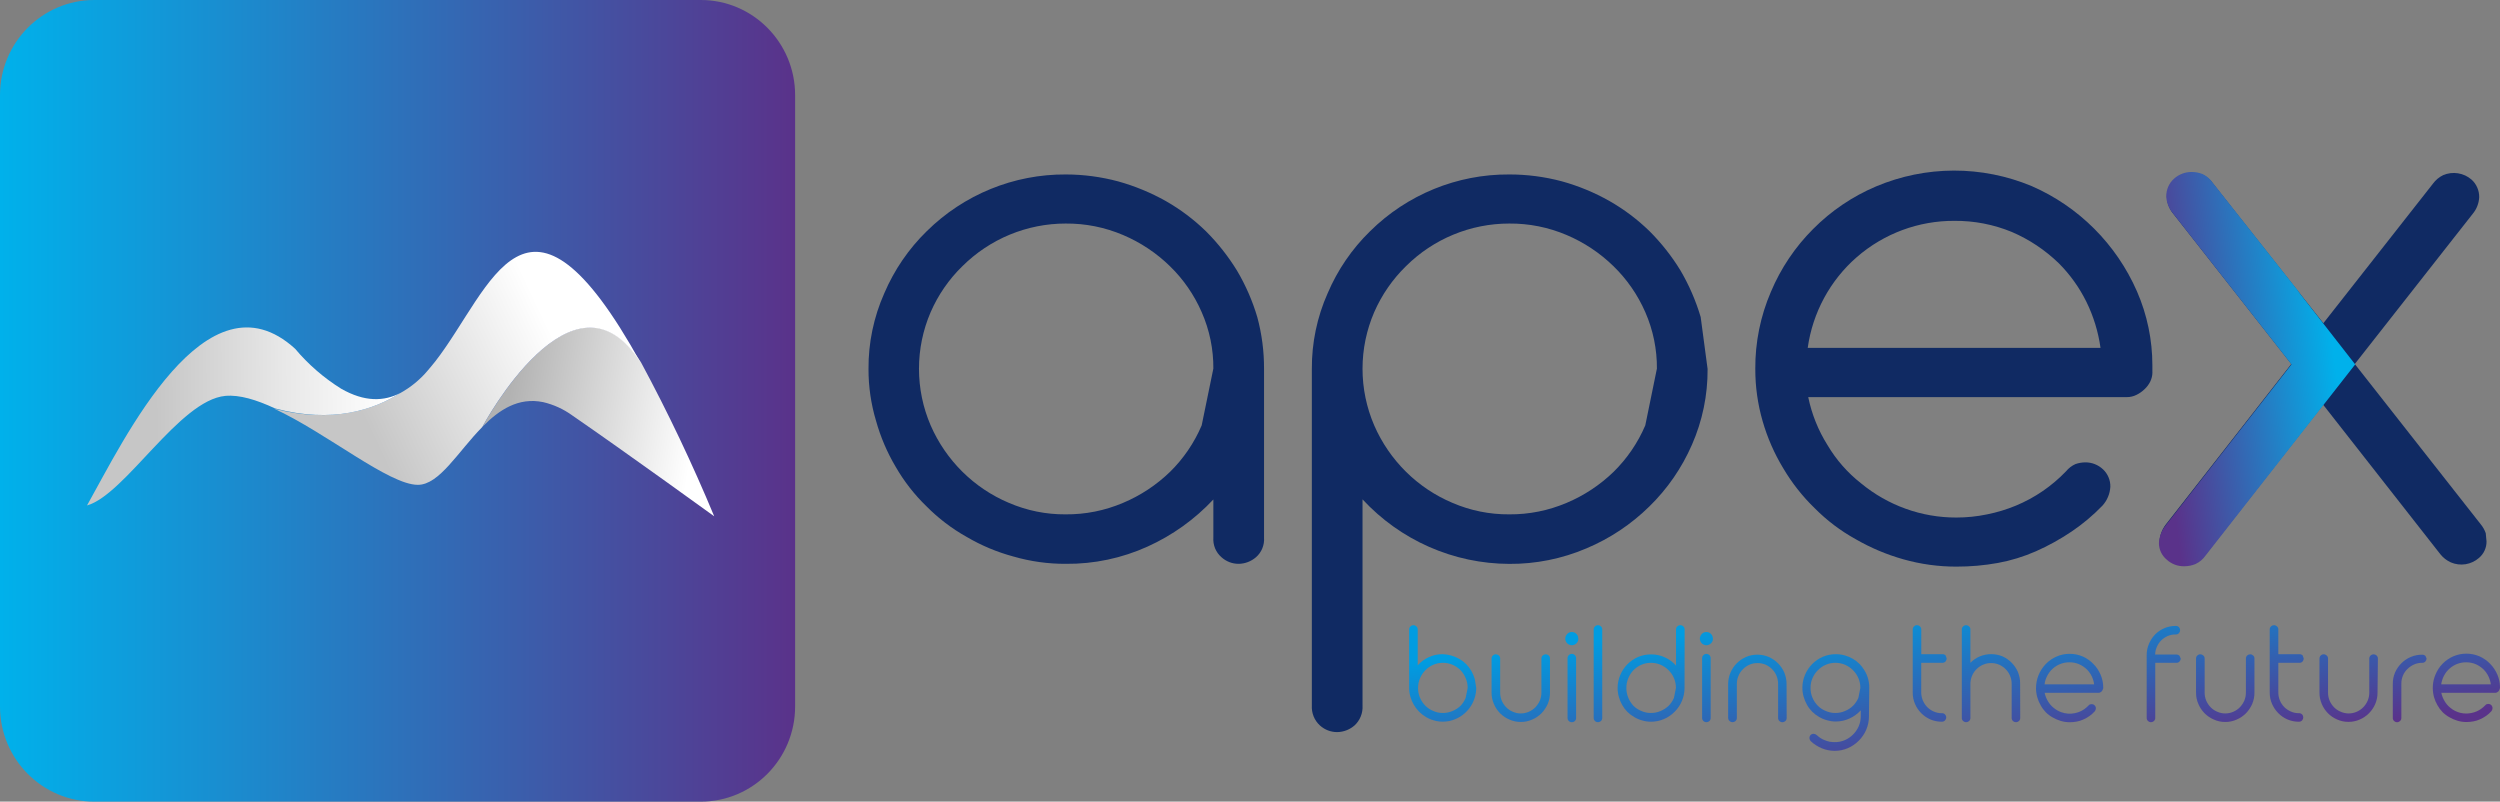 <svg width="184" height="59" viewBox="0 0 184 59" fill="none" xmlns="http://www.w3.org/2000/svg">
<rect x="0" y="0" width="184" height="59" fill="#808080" stroke="none"/>
<path d="M51.574 0H6.947C3.11 0 0 3.136 0 7.004V51.996C0 55.864 3.11 59 6.947 59H51.574C55.411 59 58.521 55.864 58.521 51.996V7.004C58.521 3.136 55.411 0 51.574 0Z" fill="url(#paint0_linear_173_1536)"/>
<path fill-rule="evenodd" clip-rule="evenodd" d="M35.519 31.399C36.745 30.156 38.159 29.221 39.977 29.597C40.75 29.777 41.479 30.111 42.123 30.578C46.079 33.304 52.468 37.928 52.566 38C50.961 34.138 49.165 30.36 47.184 26.681C42.251 18.844 35.598 31.251 35.519 31.399Z" fill="url(#paint1_linear_173_1536)"/>
<path fill-rule="evenodd" clip-rule="evenodd" d="M29.485 28.916C30.238 28.497 30.91 27.945 31.469 27.285C31.669 27.061 31.846 26.825 32.053 26.578C36.202 21.224 38.721 11.464 47.158 26.711C42.225 18.875 35.572 31.274 35.493 31.43C33.713 33.236 32.34 35.684 30.756 35.684C28.618 35.684 24.066 31.882 20.196 30.087C24.48 31.183 27.539 30.148 29.485 28.916Z" fill="url(#paint2_linear_173_1536)"/>
<path fill-rule="evenodd" clip-rule="evenodd" d="M6.404 37.202C9.225 36.399 13.192 29.453 16.587 29.137C17.631 29.042 18.891 29.43 20.234 30.057C24.48 31.198 27.539 30.148 29.485 28.916C28.252 29.555 26.845 29.597 25.114 28.612C23.837 27.817 22.691 26.823 21.72 25.669C15.18 19.703 9.146 32.323 6.404 37.202Z" fill="url(#paint3_linear_173_1536)"/>
<path fill-rule="evenodd" clip-rule="evenodd" d="M89.303 27.156C89.317 25.716 89.024 24.289 88.444 22.974C87.892 21.706 87.101 20.559 86.113 19.597C85.113 18.62 83.942 17.84 82.658 17.297C81.322 16.728 79.885 16.441 78.434 16.453C75.587 16.451 72.854 17.581 70.827 19.597C69.839 20.559 69.048 21.706 68.496 22.974C67.929 24.288 67.637 25.707 67.637 27.141C67.637 28.575 67.929 29.993 68.496 31.308C69.619 33.884 71.681 35.926 74.255 37.011C75.576 37.58 76.999 37.868 78.434 37.856C79.885 37.868 81.322 37.58 82.658 37.011C83.94 36.473 85.111 35.699 86.113 34.73C87.105 33.755 87.897 32.592 88.444 31.308L89.303 27.126V27.156ZM93.033 39.563C93.053 39.834 93.01 40.106 92.907 40.358C92.804 40.609 92.645 40.833 92.441 41.011C92.084 41.32 91.63 41.493 91.159 41.498C90.694 41.498 90.245 41.325 89.899 41.011C89.695 40.834 89.534 40.61 89.43 40.359C89.327 40.107 89.284 39.834 89.303 39.563V36.761C87.935 38.222 86.294 39.397 84.476 40.221C82.58 41.082 80.521 41.518 78.442 41.498C77.137 41.504 75.838 41.322 74.584 40.958C73.373 40.632 72.211 40.143 71.129 39.506C70.049 38.9 69.059 38.145 68.187 37.263C67.302 36.407 66.54 35.43 65.924 34.361C65.292 33.297 64.804 32.153 64.472 30.958C64.104 29.725 63.918 28.444 63.922 27.156C63.909 25.237 64.305 23.337 65.083 21.586C65.814 19.872 66.874 18.321 68.202 17.023C70.936 14.319 74.62 12.815 78.449 12.84C79.753 12.842 81.051 13.015 82.311 13.354C83.531 13.695 84.706 14.181 85.811 14.802C86.882 15.413 87.871 16.158 88.757 17.019C89.632 17.894 90.402 18.87 91.05 19.928C91.685 21.002 92.186 22.151 92.539 23.35C92.873 24.589 93.039 25.868 93.033 27.152V39.563Z" fill="#102A63"/>
<path fill-rule="evenodd" clip-rule="evenodd" d="M121.949 27.156C121.962 25.716 121.67 24.29 121.093 22.974C120.539 21.706 119.746 20.559 118.758 19.597C117.759 18.62 116.587 17.84 115.304 17.297C113.967 16.728 112.53 16.441 111.08 16.453C108.232 16.451 105.499 17.581 103.473 19.597C102.487 20.561 101.696 21.707 101.142 22.974C100.575 24.288 100.282 25.707 100.282 27.141C100.282 28.575 100.575 29.993 101.142 31.308C102.264 33.884 104.326 35.926 106.901 37.011C108.221 37.58 109.644 37.867 111.08 37.856C112.53 37.868 113.967 37.58 115.304 37.011C116.585 36.473 117.756 35.699 118.758 34.73C119.751 33.754 120.544 32.592 121.093 31.308L121.949 27.126V27.156ZM125.679 27.156C125.692 29.075 125.3 30.975 124.528 32.73C123.786 34.435 122.721 35.978 121.394 37.274C120.057 38.589 118.484 39.637 116.759 40.361C114.963 41.127 113.03 41.515 111.08 41.502C109.054 41.496 107.05 41.071 105.193 40.255C103.336 39.438 101.665 38.246 100.282 36.753V51.916C100.3 52.192 100.256 52.468 100.154 52.724C100.051 52.98 99.893 53.21 99.69 53.395C99.333 53.706 98.879 53.878 98.408 53.882C97.943 53.882 97.494 53.709 97.148 53.395C96.945 53.21 96.785 52.981 96.682 52.725C96.579 52.469 96.535 52.192 96.552 51.916V27.156C96.54 25.237 96.936 23.337 97.714 21.586C98.444 19.872 99.504 18.321 100.833 17.023C103.566 14.319 107.25 12.815 111.08 12.84C112.388 12.838 113.692 13.008 114.957 13.346C116.177 13.684 117.353 14.17 118.457 14.795C119.527 15.405 120.517 16.15 121.402 17.012C122.275 17.884 123.043 18.858 123.687 19.913C124.317 20.988 124.815 22.138 125.17 23.335L125.679 27.156Z" fill="#102A63"/>
<path fill-rule="evenodd" clip-rule="evenodd" d="M158.418 27.418C158.415 27.645 158.362 27.868 158.264 28.072C158.158 28.29 158.012 28.486 157.834 28.65C157.659 28.82 157.457 28.96 157.238 29.065C157.022 29.172 156.785 29.228 156.544 29.228H133.086C133.344 30.482 133.824 31.678 134.504 32.76C135.146 33.843 135.983 34.796 136.97 35.57C138.947 37.204 141.425 38.095 143.981 38.091C144.742 38.091 145.5 38.014 146.244 37.859C146.97 37.715 147.68 37.499 148.364 37.217C149.756 36.64 151.014 35.779 152.06 34.688C152.248 34.459 152.485 34.277 152.754 34.156C152.986 34.075 153.229 34.033 153.474 34.03C153.963 34.025 154.435 34.212 154.79 34.551C154.962 34.714 155.097 34.911 155.189 35.13C155.281 35.348 155.326 35.584 155.322 35.821C155.294 36.341 155.087 36.834 154.738 37.217C154.051 37.928 153.293 38.565 152.475 39.118C151.639 39.682 150.756 40.171 149.835 40.578C148.941 40.97 148.006 41.257 147.048 41.433C146.039 41.615 145.017 41.706 143.993 41.703C142.671 41.706 141.355 41.524 140.082 41.163C138.858 40.818 137.681 40.321 136.578 39.684C135.47 39.073 134.454 38.304 133.561 37.403C132.658 36.529 131.876 35.535 131.238 34.449C130.585 33.37 130.078 32.209 129.729 30.996C129.367 29.744 129.186 28.445 129.19 27.141C129.178 25.192 129.57 23.262 130.34 21.475C131.068 19.745 132.124 18.174 133.448 16.852C134.777 15.514 136.351 14.45 138.083 13.719C139.894 12.955 141.837 12.56 143.8 12.555C145.763 12.551 147.707 12.937 149.522 13.692C152.987 15.197 155.76 17.968 157.283 21.449C158.03 23.164 158.416 25.017 158.415 26.89V27.395L158.418 27.418ZM154.598 25.605C154.433 24.421 154.081 23.272 153.553 22.201C153.034 21.153 152.349 20.198 151.524 19.373C150.521 18.401 149.35 17.621 148.07 17.072C146.726 16.519 145.286 16.241 143.834 16.255C141.206 16.243 138.661 17.188 136.669 18.916C134.699 20.629 133.413 23.004 133.048 25.601L154.598 25.605Z" fill="#102A63"/>
<path fill-rule="evenodd" clip-rule="evenodd" d="M183.008 39.848C183.011 40.08 182.962 40.309 182.865 40.52C182.769 40.73 182.627 40.916 182.45 41.065C182.171 41.309 181.829 41.469 181.463 41.527C181.098 41.585 180.723 41.538 180.383 41.392C180.08 41.255 179.814 41.048 179.606 40.787L170.985 29.787L162.341 40.787C162.154 41.047 161.905 41.255 161.617 41.392C161.355 41.498 161.076 41.552 160.794 41.551C160.318 41.562 159.857 41.388 159.505 41.065C159.327 40.917 159.184 40.731 159.086 40.52C158.988 40.31 158.938 40.08 158.939 39.848C158.968 39.385 159.136 38.942 159.422 38.578L168.639 26.791L159.965 15.745C159.673 15.4 159.503 14.967 159.482 14.513C159.479 14.269 159.528 14.027 159.625 13.803C159.723 13.579 159.867 13.379 160.048 13.217C160.409 12.896 160.875 12.722 161.356 12.73C161.632 12.732 161.904 12.786 162.16 12.89C162.451 13.034 162.7 13.251 162.884 13.521L171 23.787L179.063 13.521C179.259 13.251 179.519 13.034 179.817 12.89C180.161 12.743 180.538 12.696 180.906 12.754C181.275 12.812 181.62 12.972 181.903 13.217C182.084 13.379 182.228 13.579 182.326 13.803C182.423 14.027 182.472 14.269 182.469 14.513C182.448 14.967 182.278 15.4 181.986 15.745L173.312 26.791L182.574 38.578C182.74 38.776 182.868 39.003 182.952 39.247L183.008 39.848Z" fill="#102A63"/>
<path fill-rule="evenodd" clip-rule="evenodd" d="M162.318 40.905C162.132 41.168 161.881 41.377 161.59 41.513C161.328 41.622 161.048 41.677 160.764 41.677C160.285 41.688 159.82 41.512 159.467 41.186C159.288 41.038 159.144 40.851 159.045 40.639C158.947 40.427 158.896 40.196 158.897 39.962C158.926 39.496 159.096 39.05 159.384 38.684L168.654 26.821L159.927 15.696C159.629 15.349 159.456 14.911 159.437 14.452C159.434 14.206 159.484 13.962 159.582 13.737C159.681 13.512 159.827 13.311 160.01 13.148C160.372 12.826 160.84 12.651 161.322 12.658C161.601 12.659 161.876 12.714 162.133 12.821C162.426 12.966 162.677 13.185 162.861 13.456C175.876 29.943 163.408 14.118 173.342 26.821L162.318 40.905Z" fill="url(#paint4_linear_173_1536)"/>
<path fill-rule="evenodd" clip-rule="evenodd" d="M108.021 50.635C108.023 50.386 107.973 50.14 107.874 49.913C107.787 49.695 107.659 49.496 107.497 49.327C107.327 49.16 107.129 49.025 106.912 48.928C106.685 48.832 106.442 48.782 106.196 48.783C105.953 48.782 105.713 48.831 105.49 48.928C105.273 49.021 105.075 49.157 104.91 49.327C104.738 49.498 104.602 49.703 104.509 49.927C104.416 50.152 104.368 50.393 104.368 50.637C104.368 50.88 104.416 51.122 104.509 51.346C104.602 51.571 104.738 51.775 104.91 51.947C105.076 52.112 105.273 52.241 105.49 52.327C105.712 52.426 105.953 52.477 106.196 52.475C106.442 52.477 106.686 52.426 106.912 52.327C107.128 52.237 107.326 52.108 107.497 51.947C107.659 51.776 107.787 51.576 107.874 51.358L108.021 50.635ZM108.651 50.635C108.646 51.122 108.501 51.597 108.233 52.002C107.966 52.407 107.586 52.725 107.142 52.916C106.84 53.05 106.514 53.117 106.184 53.114C105.962 53.116 105.741 53.084 105.528 53.019C105.323 52.963 105.126 52.879 104.944 52.768C104.579 52.553 104.275 52.246 104.061 51.878C103.952 51.695 103.867 51.498 103.808 51.293C103.745 51.08 103.713 50.858 103.714 50.635V46.35C103.71 46.303 103.717 46.256 103.735 46.212C103.753 46.168 103.78 46.13 103.816 46.099C103.872 46.043 103.948 46.012 104.027 46.011C104.108 46.013 104.186 46.044 104.246 46.099C104.28 46.13 104.307 46.169 104.324 46.213C104.341 46.257 104.347 46.303 104.344 46.35V48.97C104.569 48.714 104.845 48.509 105.155 48.369C105.474 48.22 105.822 48.145 106.173 48.148C106.394 48.154 106.613 48.188 106.825 48.251C107.032 48.31 107.231 48.394 107.418 48.502C107.599 48.606 107.766 48.734 107.915 48.882C108.061 49.034 108.187 49.202 108.293 49.384C108.4 49.572 108.485 49.773 108.545 49.981L108.651 50.635Z" fill="url(#paint5_linear_173_1536)"/>
<path fill-rule="evenodd" clip-rule="evenodd" d="M143.276 48.464C143.275 48.544 143.246 48.621 143.193 48.681C143.163 48.717 143.124 48.745 143.081 48.762C143.038 48.78 142.991 48.787 142.944 48.783H141.402V50.974C141.407 51.372 141.564 51.753 141.839 52.038C141.978 52.175 142.14 52.286 142.318 52.365C142.504 52.45 142.706 52.492 142.91 52.491C142.956 52.487 143.002 52.494 143.045 52.51C143.088 52.526 143.127 52.552 143.159 52.586C143.212 52.644 143.242 52.721 143.242 52.8C143.242 52.88 143.212 52.956 143.159 53.015C143.128 53.05 143.09 53.078 143.047 53.096C143.004 53.114 142.957 53.121 142.91 53.118C142.624 53.12 142.34 53.063 142.077 52.951C141.569 52.73 141.164 52.322 140.945 51.81C140.831 51.547 140.774 51.264 140.776 50.977V46.35C140.772 46.303 140.779 46.256 140.797 46.212C140.814 46.168 140.842 46.13 140.878 46.099C140.934 46.044 141.01 46.012 141.089 46.011C141.17 46.013 141.247 46.044 141.308 46.099C141.342 46.13 141.368 46.169 141.385 46.213C141.402 46.257 141.409 46.303 141.406 46.35V48.148H142.948C142.994 48.144 143.04 48.15 143.083 48.166C143.126 48.182 143.165 48.207 143.197 48.24L143.276 48.464Z" fill="url(#paint6_linear_173_1536)"/>
<path fill-rule="evenodd" clip-rule="evenodd" d="M160.5 48.464C160.5 48.544 160.47 48.621 160.417 48.681C160.387 48.717 160.349 48.745 160.305 48.762C160.262 48.78 160.215 48.787 160.168 48.783H158.626V52.814C158.63 52.861 158.623 52.91 158.606 52.954C158.589 52.999 158.562 53.039 158.528 53.072C158.467 53.125 158.389 53.154 158.309 53.156C158.231 53.155 158.156 53.125 158.098 53.072C158.062 53.04 158.034 53 158.016 52.955C157.999 52.91 157.992 52.862 157.996 52.814V48.213C157.994 47.926 158.052 47.643 158.166 47.38C158.274 47.125 158.427 46.892 158.618 46.692C158.816 46.493 159.052 46.335 159.311 46.228C159.57 46.121 159.847 46.067 160.127 46.069C160.173 46.065 160.219 46.071 160.262 46.088C160.305 46.104 160.344 46.13 160.376 46.163C160.427 46.223 160.456 46.298 160.459 46.376C160.456 46.456 160.427 46.532 160.376 46.593C160.345 46.629 160.307 46.656 160.263 46.674C160.22 46.692 160.173 46.699 160.127 46.696C159.924 46.693 159.722 46.733 159.535 46.814C159.357 46.894 159.194 47.006 159.056 47.145C158.925 47.277 158.82 47.433 158.747 47.605C158.667 47.784 158.623 47.978 158.618 48.175H160.161C160.206 48.171 160.252 48.177 160.295 48.193C160.338 48.209 160.377 48.233 160.41 48.266L160.5 48.464Z" fill="url(#paint7_linear_173_1536)"/>
<path fill-rule="evenodd" clip-rule="evenodd" d="M114.078 50.974C114.081 51.262 114.025 51.548 113.912 51.814C113.799 52.069 113.642 52.302 113.448 52.502C113.251 52.697 113.02 52.854 112.765 52.962C112.502 53.077 112.219 53.137 111.932 53.137C111.645 53.137 111.361 53.077 111.098 52.962C110.843 52.855 110.61 52.698 110.412 52.502C110.216 52.305 110.059 52.071 109.952 51.814C109.835 51.55 109.776 51.263 109.779 50.974V48.491C109.774 48.444 109.782 48.396 109.799 48.353C109.817 48.309 109.845 48.27 109.88 48.24C109.939 48.185 110.016 48.155 110.095 48.156C110.175 48.157 110.251 48.187 110.31 48.24C110.346 48.27 110.374 48.309 110.391 48.353C110.409 48.396 110.416 48.444 110.412 48.491V50.974C110.41 51.177 110.45 51.379 110.529 51.567C110.606 51.75 110.718 51.916 110.857 52.057C110.995 52.197 111.159 52.309 111.34 52.384C111.526 52.467 111.728 52.51 111.932 52.51C112.136 52.51 112.337 52.467 112.524 52.384C112.703 52.307 112.865 52.196 113.003 52.057C113.14 51.914 113.251 51.748 113.331 51.567C113.41 51.379 113.45 51.177 113.448 50.974V48.491C113.444 48.444 113.451 48.397 113.468 48.354C113.485 48.31 113.512 48.271 113.546 48.24C113.607 48.186 113.684 48.156 113.765 48.156C113.844 48.156 113.921 48.186 113.98 48.24C114.015 48.271 114.042 48.31 114.059 48.353C114.076 48.397 114.082 48.444 114.078 48.491V50.974Z" fill="url(#paint8_linear_173_1536)"/>
<path fill-rule="evenodd" clip-rule="evenodd" d="M116.001 52.814C116.006 52.861 116 52.91 115.983 52.955C115.966 53 115.938 53.04 115.903 53.072C115.844 53.126 115.766 53.156 115.686 53.156C115.606 53.156 115.529 53.126 115.47 53.072C115.434 53.04 115.407 53 115.39 52.955C115.373 52.91 115.367 52.861 115.371 52.814V48.468C115.367 48.42 115.374 48.373 115.391 48.329C115.408 48.285 115.435 48.245 115.47 48.213C115.528 48.156 115.606 48.125 115.686 48.125C115.767 48.125 115.845 48.156 115.903 48.213C115.938 48.245 115.965 48.285 115.982 48.329C115.999 48.373 116.005 48.42 116.001 48.468V52.814ZM116.167 47.011C116.167 47.073 116.156 47.133 116.133 47.19C116.109 47.249 116.073 47.302 116.028 47.346C115.985 47.39 115.934 47.425 115.877 47.449C115.816 47.476 115.751 47.49 115.684 47.49C115.619 47.49 115.555 47.476 115.496 47.449C115.438 47.427 115.386 47.392 115.345 47.346C115.301 47.302 115.266 47.249 115.243 47.19C115.217 47.134 115.203 47.073 115.202 47.011C115.202 46.946 115.216 46.881 115.243 46.821C115.291 46.703 115.381 46.606 115.496 46.551C115.556 46.528 115.62 46.517 115.684 46.517C115.75 46.517 115.815 46.528 115.877 46.551C115.932 46.58 115.983 46.617 116.028 46.662C116.073 46.708 116.108 46.762 116.133 46.821L116.167 47.011Z" fill="url(#paint9_linear_173_1536)"/>
<path fill-rule="evenodd" clip-rule="evenodd" d="M117.925 52.814C117.929 52.861 117.922 52.91 117.905 52.954C117.888 52.999 117.861 53.039 117.827 53.072C117.765 53.125 117.688 53.154 117.608 53.156C117.53 53.155 117.454 53.126 117.397 53.072C117.361 53.04 117.333 53 117.315 52.955C117.298 52.91 117.291 52.862 117.295 52.814V46.35C117.291 46.303 117.298 46.256 117.316 46.212C117.333 46.168 117.361 46.13 117.397 46.099C117.453 46.043 117.529 46.012 117.608 46.011C117.689 46.013 117.767 46.044 117.827 46.099C117.861 46.13 117.887 46.169 117.904 46.213C117.921 46.257 117.928 46.303 117.925 46.35V52.814Z" fill="url(#paint10_linear_173_1536)"/>
<path fill-rule="evenodd" clip-rule="evenodd" d="M123.348 50.635C123.351 50.387 123.302 50.141 123.205 49.913C123.112 49.693 122.977 49.495 122.809 49.327C122.64 49.159 122.441 49.024 122.224 48.928C121.997 48.831 121.754 48.782 121.508 48.783C121.265 48.782 121.025 48.831 120.802 48.928C120.585 49.021 120.387 49.157 120.221 49.327C120.061 49.497 119.933 49.696 119.844 49.913C119.747 50.141 119.698 50.387 119.701 50.635C119.699 50.883 119.747 51.129 119.844 51.358C119.933 51.576 120.061 51.775 120.221 51.947C120.388 52.112 120.585 52.241 120.802 52.327C121.024 52.426 121.265 52.477 121.508 52.475C121.754 52.477 121.998 52.427 122.224 52.327C122.441 52.238 122.639 52.109 122.809 51.947C122.977 51.778 123.112 51.578 123.205 51.358L123.348 50.635ZM123.982 50.635C123.982 50.961 123.918 51.283 123.793 51.584C123.668 51.884 123.484 52.156 123.254 52.384C123.031 52.612 122.766 52.795 122.473 52.92C122.17 53.053 121.842 53.12 121.511 53.118C121.29 53.119 121.07 53.087 120.859 53.023C120.653 52.968 120.456 52.883 120.274 52.772C120.091 52.668 119.922 52.54 119.773 52.392C119.625 52.243 119.498 52.074 119.396 51.89C119.289 51.705 119.207 51.507 119.15 51.3C119.089 51.087 119.057 50.865 119.056 50.643C119.055 50.311 119.122 49.982 119.252 49.677C119.376 49.381 119.555 49.113 119.78 48.886C120.005 48.661 120.27 48.481 120.561 48.354C120.863 48.227 121.188 48.162 121.515 48.164C121.869 48.159 122.219 48.235 122.541 48.384C122.851 48.525 123.128 48.73 123.356 48.985V46.35C123.352 46.303 123.359 46.256 123.376 46.212C123.394 46.168 123.422 46.13 123.457 46.099C123.516 46.044 123.592 46.013 123.672 46.011C123.752 46.013 123.829 46.044 123.887 46.099C123.923 46.13 123.951 46.168 123.968 46.212C123.986 46.256 123.993 46.303 123.989 46.35L123.982 50.635Z" fill="url(#paint11_linear_173_1536)"/>
<path fill-rule="evenodd" clip-rule="evenodd" d="M125.905 52.814C125.91 52.861 125.904 52.91 125.887 52.955C125.869 53 125.842 53.04 125.807 53.072C125.747 53.125 125.671 53.154 125.592 53.156C125.512 53.154 125.435 53.124 125.373 53.072C125.339 53.039 125.312 52.999 125.295 52.954C125.278 52.91 125.271 52.861 125.275 52.814V48.468C125.272 48.42 125.279 48.373 125.296 48.329C125.313 48.285 125.339 48.245 125.373 48.213C125.433 48.158 125.511 48.127 125.592 48.126C125.672 48.127 125.749 48.158 125.807 48.213C125.842 48.245 125.869 48.285 125.886 48.329C125.903 48.373 125.909 48.42 125.905 48.468V52.814ZM126.075 47.011C126.074 47.073 126.061 47.133 126.037 47.19C126.013 47.249 125.977 47.302 125.932 47.346C125.889 47.391 125.838 47.426 125.781 47.449C125.72 47.476 125.655 47.49 125.588 47.49C125.524 47.49 125.461 47.476 125.404 47.449C125.344 47.428 125.291 47.393 125.249 47.346C125.206 47.301 125.171 47.248 125.147 47.19C125.122 47.134 125.109 47.073 125.109 47.011C125.108 46.946 125.121 46.881 125.147 46.821C125.172 46.763 125.206 46.709 125.249 46.662C125.293 46.616 125.346 46.578 125.404 46.551C125.462 46.528 125.525 46.517 125.588 46.517C125.654 46.517 125.719 46.528 125.781 46.551C125.837 46.579 125.888 46.617 125.932 46.662C125.976 46.708 126.012 46.762 126.037 46.821L126.075 47.011Z" fill="url(#paint12_linear_173_1536)"/>
<path fill-rule="evenodd" clip-rule="evenodd" d="M131.498 52.814C131.503 52.861 131.497 52.91 131.479 52.955C131.462 53 131.435 53.04 131.4 53.072C131.34 53.126 131.263 53.156 131.183 53.156C131.103 53.156 131.026 53.126 130.966 53.072C130.931 53.04 130.904 53 130.887 52.955C130.87 52.91 130.863 52.861 130.868 52.814V50.338C130.87 50.137 130.832 49.937 130.756 49.75C130.68 49.563 130.568 49.394 130.427 49.251C130.288 49.112 130.126 49 129.948 48.92C129.761 48.841 129.559 48.801 129.356 48.802C129.153 48.8 128.951 48.84 128.764 48.92C128.583 48.998 128.42 49.111 128.281 49.251C128.141 49.39 128.029 49.555 127.953 49.738C127.871 49.927 127.83 50.132 127.832 50.338V52.814C127.837 52.862 127.83 52.91 127.812 52.955C127.794 53 127.766 53.04 127.73 53.072C127.669 53.124 127.592 53.154 127.512 53.156C127.434 53.154 127.359 53.124 127.301 53.072C127.263 53.041 127.234 53.001 127.215 52.956C127.196 52.911 127.188 52.862 127.191 52.814V50.338C127.196 49.767 127.423 49.221 127.825 48.818C128.023 48.622 128.254 48.463 128.507 48.35C129.042 48.127 129.643 48.127 130.178 48.35C130.431 48.463 130.663 48.622 130.861 48.818C131.056 49.015 131.213 49.247 131.325 49.502C131.435 49.769 131.491 50.056 131.491 50.346L131.498 52.814Z" fill="url(#paint13_linear_173_1536)"/>
<path fill-rule="evenodd" clip-rule="evenodd" d="M136.921 50.635C136.925 50.387 136.876 50.14 136.778 49.913C136.684 49.694 136.549 49.495 136.382 49.327C136.213 49.159 136.015 49.024 135.798 48.928C135.571 48.831 135.327 48.782 135.081 48.783C134.839 48.782 134.598 48.831 134.376 48.928C134.158 49.021 133.961 49.157 133.795 49.327C133.628 49.495 133.493 49.694 133.399 49.913C133.301 50.14 133.252 50.387 133.256 50.635C133.253 50.883 133.302 51.129 133.399 51.357C133.493 51.577 133.628 51.777 133.795 51.947C133.961 52.111 134.159 52.241 134.376 52.327C134.598 52.426 134.838 52.477 135.081 52.475C135.327 52.477 135.572 52.427 135.798 52.327C136.014 52.238 136.212 52.109 136.382 51.947C136.549 51.777 136.684 51.577 136.778 51.357L136.921 50.635ZM137.555 52.722C137.557 53.061 137.488 53.396 137.355 53.707C137.227 54.007 137.042 54.28 136.812 54.509C136.581 54.743 136.309 54.93 136.009 55.061C135.699 55.195 135.365 55.264 135.028 55.262C134.706 55.261 134.387 55.198 134.089 55.076C133.942 55.015 133.801 54.942 133.667 54.855C133.532 54.771 133.406 54.674 133.29 54.566C133.255 54.535 133.227 54.496 133.207 54.453C133.188 54.41 133.177 54.363 133.176 54.316C133.175 54.276 133.181 54.236 133.196 54.199C133.21 54.161 133.232 54.127 133.259 54.099C133.288 54.069 133.322 54.046 133.359 54.03C133.397 54.014 133.437 54.007 133.478 54.008C133.518 54.008 133.558 54.016 133.595 54.03C133.64 54.049 133.682 54.075 133.719 54.106C133.891 54.275 134.097 54.405 134.323 54.487C134.432 54.529 134.544 54.564 134.659 54.589C134.783 54.61 134.909 54.62 135.036 54.62C135.295 54.625 135.552 54.573 135.79 54.468C136.015 54.37 136.22 54.229 136.393 54.053C136.566 53.879 136.705 53.674 136.804 53.449C136.902 53.214 136.952 52.962 136.952 52.707V52.281C136.721 52.533 136.443 52.736 136.133 52.878C135.813 53.028 135.464 53.105 135.111 53.103C134.89 53.104 134.67 53.072 134.459 53.008C134.252 52.952 134.054 52.868 133.87 52.757C133.689 52.652 133.522 52.524 133.372 52.376C133.224 52.227 133.097 52.059 132.995 51.874C132.889 51.689 132.807 51.491 132.75 51.285C132.687 51.072 132.655 50.85 132.656 50.627C132.653 50.295 132.72 49.966 132.852 49.661C132.976 49.366 133.155 49.097 133.38 48.871C133.605 48.646 133.87 48.465 134.161 48.338C134.463 48.211 134.787 48.147 135.115 48.148C135.336 48.148 135.557 48.178 135.771 48.236C135.979 48.295 136.179 48.379 136.367 48.487C136.548 48.591 136.716 48.719 136.865 48.867C137.01 49.018 137.137 49.187 137.242 49.369C137.468 49.747 137.585 50.182 137.578 50.623L137.555 52.722Z" fill="url(#paint14_linear_173_1536)"/>
<path fill-rule="evenodd" clip-rule="evenodd" d="M148.688 52.814C148.693 52.862 148.687 52.91 148.67 52.955C148.653 53 148.625 53.04 148.59 53.072C148.53 53.124 148.454 53.154 148.375 53.156C148.295 53.154 148.218 53.125 148.156 53.072C148.122 53.039 148.095 52.999 148.078 52.954C148.061 52.91 148.054 52.861 148.058 52.814V50.339C148.06 50.137 148.022 49.937 147.946 49.75C147.87 49.563 147.759 49.394 147.617 49.251C147.479 49.112 147.316 49 147.138 48.92C146.951 48.841 146.749 48.801 146.546 48.802C146.344 48.8 146.144 48.84 145.958 48.92C145.776 48.997 145.61 49.11 145.471 49.251C145.331 49.39 145.219 49.555 145.143 49.738C145.062 49.927 145.02 50.132 145.022 50.339V52.814C145.027 52.862 145.02 52.91 145.002 52.955C144.984 53 144.956 53.04 144.921 53.072C144.86 53.124 144.785 53.153 144.706 53.156C144.626 53.154 144.55 53.125 144.491 53.072C144.455 53.04 144.427 53 144.409 52.955C144.391 52.91 144.384 52.862 144.389 52.814V46.35C144.385 46.303 144.392 46.256 144.41 46.212C144.427 46.168 144.455 46.13 144.491 46.099C144.549 46.044 144.626 46.013 144.706 46.011C144.785 46.014 144.862 46.045 144.921 46.099C144.956 46.13 144.984 46.168 145.002 46.212C145.019 46.256 145.026 46.303 145.022 46.35V48.783C145.221 48.579 145.458 48.417 145.72 48.308C146.253 48.09 146.85 48.09 147.383 48.308C147.888 48.534 148.291 48.94 148.515 49.449C148.627 49.716 148.683 50.003 148.681 50.293L148.688 52.814Z" fill="url(#paint15_linear_173_1536)"/>
<path fill-rule="evenodd" clip-rule="evenodd" d="M154.775 50.677C154.775 50.716 154.766 50.755 154.749 50.791C154.73 50.828 154.706 50.863 154.677 50.894C154.647 50.921 154.612 50.944 154.575 50.962C154.539 50.981 154.499 50.992 154.459 50.992H150.487C150.531 51.209 150.611 51.416 150.725 51.605C150.834 51.791 150.976 51.956 151.143 52.091C151.307 52.228 151.491 52.336 151.69 52.411C152.018 52.535 152.374 52.562 152.716 52.487C152.839 52.462 152.959 52.425 153.074 52.376C153.311 52.276 153.524 52.127 153.7 51.939C153.733 51.9 153.772 51.867 153.817 51.844C153.858 51.832 153.9 51.826 153.942 51.825C154.025 51.823 154.105 51.855 154.164 51.913C154.193 51.941 154.216 51.975 154.232 52.013C154.248 52.051 154.255 52.092 154.255 52.133C154.251 52.224 154.215 52.31 154.153 52.376C154.039 52.5 153.913 52.611 153.776 52.707C153.635 52.806 153.485 52.889 153.327 52.958C153.177 53.027 153.018 53.077 152.856 53.106C152.686 53.14 152.512 53.157 152.339 53.156C152.114 53.157 151.891 53.125 151.675 53.061C151.468 53 151.27 52.915 151.083 52.806C150.896 52.704 150.725 52.576 150.574 52.426C150.426 52.274 150.299 52.103 150.197 51.916C150.088 51.729 150.003 51.528 149.944 51.319C149.882 51.102 149.85 50.877 149.85 50.65C149.851 49.983 150.111 49.343 150.574 48.867C150.798 48.636 151.064 48.451 151.358 48.323C151.664 48.188 151.994 48.12 152.328 48.122C152.66 48.12 152.988 48.187 153.293 48.319C153.584 48.45 153.847 48.634 154.07 48.863C154.299 49.092 154.481 49.365 154.606 49.665C154.734 49.962 154.799 50.281 154.798 50.605V50.692L154.775 50.677ZM154.127 50.365C154.077 49.958 153.895 49.578 153.61 49.285C153.439 49.118 153.24 48.983 153.022 48.886C152.795 48.79 152.551 48.742 152.305 48.745C152.079 48.744 151.856 48.786 151.645 48.867C151.442 48.946 151.254 49.061 151.091 49.205C150.927 49.351 150.79 49.525 150.687 49.719C150.578 49.919 150.508 50.138 150.48 50.365H154.127Z" fill="url(#paint16_linear_173_1536)"/>
<path fill-rule="evenodd" clip-rule="evenodd" d="M165.927 50.974C165.931 51.262 165.874 51.548 165.761 51.814C165.649 52.069 165.492 52.302 165.298 52.502C165.101 52.697 164.869 52.854 164.615 52.962C164.353 53.08 164.068 53.139 163.781 53.137C163.494 53.14 163.21 53.08 162.948 52.962C162.692 52.855 162.459 52.698 162.262 52.502C162.065 52.305 161.909 52.071 161.801 51.814C161.684 51.55 161.625 51.263 161.628 50.974V48.491C161.624 48.444 161.631 48.396 161.649 48.353C161.666 48.309 161.694 48.27 161.73 48.24C161.788 48.185 161.865 48.155 161.945 48.156C162.024 48.157 162.1 48.187 162.16 48.24C162.195 48.27 162.223 48.309 162.241 48.353C162.258 48.396 162.266 48.444 162.262 48.491V50.974C162.26 51.177 162.3 51.379 162.378 51.567C162.456 51.75 162.567 51.916 162.707 52.057C162.844 52.197 163.008 52.309 163.189 52.384C163.376 52.467 163.578 52.51 163.781 52.51C163.985 52.51 164.187 52.467 164.374 52.384C164.552 52.307 164.715 52.196 164.853 52.057C164.99 51.914 165.101 51.748 165.181 51.567C165.26 51.379 165.299 51.177 165.298 50.974V48.491C165.294 48.444 165.301 48.397 165.318 48.354C165.335 48.31 165.361 48.271 165.396 48.24C165.456 48.186 165.534 48.156 165.614 48.156C165.694 48.156 165.77 48.186 165.829 48.24C165.864 48.271 165.891 48.31 165.908 48.353C165.925 48.397 165.932 48.444 165.927 48.491V50.974Z" fill="url(#paint17_linear_173_1536)"/>
<path fill-rule="evenodd" clip-rule="evenodd" d="M169.555 48.464C169.554 48.543 169.526 48.62 169.476 48.681C169.445 48.716 169.407 48.743 169.364 48.761C169.32 48.779 169.274 48.786 169.227 48.783H167.685V50.974C167.685 51.372 167.841 51.754 168.119 52.038C168.259 52.175 168.422 52.286 168.601 52.365C168.786 52.45 168.987 52.492 169.19 52.491C169.236 52.486 169.282 52.492 169.325 52.509C169.368 52.525 169.407 52.552 169.439 52.586C169.492 52.644 169.521 52.721 169.521 52.8C169.521 52.88 169.492 52.956 169.439 53.015C169.408 53.051 169.37 53.079 169.326 53.097C169.283 53.115 169.236 53.122 169.19 53.118C168.903 53.12 168.62 53.063 168.356 52.951C168.105 52.842 167.877 52.686 167.685 52.491C167.489 52.294 167.332 52.061 167.221 51.806C167.107 51.544 167.049 51.26 167.051 50.974V46.35C167.047 46.303 167.054 46.256 167.072 46.212C167.09 46.168 167.117 46.13 167.153 46.099C167.211 46.044 167.288 46.013 167.368 46.011C167.448 46.014 167.524 46.045 167.583 46.099C167.619 46.13 167.646 46.168 167.664 46.212C167.682 46.256 167.689 46.303 167.685 46.35V48.148H169.227C169.273 48.145 169.319 48.151 169.361 48.167C169.404 48.183 169.443 48.208 169.476 48.24L169.555 48.464Z" fill="url(#paint18_linear_173_1536)"/>
<path fill-rule="evenodd" clip-rule="evenodd" d="M174.986 50.974C174.988 51.263 174.931 51.549 174.817 51.814C174.598 52.326 174.193 52.734 173.685 52.955C173.421 53.072 173.136 53.131 172.848 53.129C172.561 53.132 172.277 53.072 172.014 52.955C171.504 52.738 171.098 52.328 170.883 51.814C170.769 51.549 170.711 51.263 170.713 50.974V48.491C170.71 48.444 170.717 48.397 170.734 48.354C170.751 48.31 170.777 48.271 170.811 48.24C170.87 48.185 170.947 48.155 171.026 48.156C171.106 48.156 171.182 48.186 171.241 48.24C171.277 48.27 171.305 48.309 171.322 48.353C171.34 48.396 171.347 48.444 171.343 48.491V50.974C171.341 51.177 171.381 51.379 171.46 51.567C171.537 51.75 171.649 51.916 171.788 52.057C171.927 52.198 172.092 52.31 172.275 52.384C172.461 52.467 172.662 52.51 172.865 52.51C173.068 52.51 173.269 52.467 173.455 52.384C173.634 52.307 173.797 52.196 173.934 52.057C174.072 51.915 174.184 51.749 174.262 51.567C174.341 51.379 174.381 51.177 174.379 50.974V48.491C174.375 48.444 174.382 48.396 174.4 48.353C174.418 48.309 174.445 48.27 174.481 48.24C174.54 48.186 174.616 48.156 174.696 48.156C174.775 48.156 174.852 48.186 174.911 48.24C174.946 48.27 174.974 48.309 174.992 48.353C175.01 48.396 175.017 48.444 175.013 48.491L174.986 50.974Z" fill="url(#paint19_linear_173_1536)"/>
<path fill-rule="evenodd" clip-rule="evenodd" d="M178.596 48.464C178.595 48.544 178.565 48.621 178.513 48.681C178.482 48.716 178.444 48.744 178.4 48.762C178.357 48.78 178.31 48.787 178.264 48.783C178.061 48.781 177.861 48.822 177.675 48.905C177.493 48.986 177.327 49.1 177.185 49.239C177.041 49.379 176.927 49.547 176.851 49.733C176.774 49.919 176.737 50.118 176.74 50.319V52.814C176.744 52.862 176.737 52.91 176.72 52.955C176.702 53 176.674 53.04 176.638 53.072C176.579 53.126 176.503 53.156 176.423 53.156C176.344 53.156 176.267 53.126 176.208 53.072C176.174 53.039 176.147 52.999 176.13 52.954C176.113 52.909 176.106 52.861 176.11 52.814V50.338C176.107 50.048 176.163 49.761 176.276 49.494C176.503 48.981 176.914 48.573 177.426 48.354C177.691 48.241 177.976 48.184 178.264 48.186C178.309 48.182 178.355 48.188 178.398 48.204C178.441 48.22 178.48 48.245 178.513 48.278L178.596 48.464Z" fill="url(#paint20_linear_173_1536)"/>
<path fill-rule="evenodd" clip-rule="evenodd" d="M183.974 50.677C183.973 50.716 183.964 50.755 183.947 50.791C183.929 50.83 183.903 50.864 183.872 50.894C183.842 50.921 183.809 50.944 183.774 50.962C183.736 50.981 183.695 50.991 183.653 50.992H179.682C179.726 51.209 179.808 51.416 179.923 51.605C180.031 51.792 180.173 51.957 180.342 52.091C180.558 52.272 180.812 52.4 181.084 52.465C181.357 52.531 181.641 52.533 181.914 52.472C182.037 52.446 182.157 52.41 182.273 52.361C182.509 52.26 182.722 52.111 182.899 51.924C182.93 51.884 182.97 51.852 183.016 51.829C183.055 51.817 183.095 51.811 183.136 51.81C183.177 51.809 183.218 51.815 183.256 51.83C183.294 51.845 183.329 51.867 183.358 51.896C183.388 51.925 183.411 51.96 183.426 51.998C183.442 52.036 183.45 52.077 183.449 52.118C183.446 52.208 183.412 52.294 183.351 52.361C183.238 52.485 183.111 52.596 182.974 52.692C182.833 52.79 182.682 52.874 182.525 52.943C182.375 53.011 182.216 53.061 182.054 53.091C181.884 53.125 181.711 53.142 181.537 53.141C181.313 53.142 181.089 53.111 180.873 53.046C180.667 52.985 180.468 52.9 180.281 52.791C180.095 52.689 179.923 52.561 179.772 52.411C179.624 52.259 179.497 52.087 179.395 51.901C179.286 51.714 179.201 51.513 179.142 51.304C178.993 50.758 179.03 50.177 179.248 49.654C179.37 49.355 179.548 49.083 179.772 48.852C179.997 48.622 180.263 48.437 180.557 48.308C180.863 48.176 181.193 48.108 181.526 48.108C181.859 48.108 182.189 48.176 182.495 48.308C182.786 48.439 183.049 48.623 183.272 48.852C183.499 49.083 183.681 49.355 183.808 49.654C183.936 49.95 184.001 50.27 184 50.593V50.681L183.974 50.677ZM183.325 50.365C183.272 49.958 183.089 49.579 182.804 49.285C182.635 49.118 182.437 48.983 182.22 48.886C181.993 48.791 181.749 48.743 181.503 48.745C181.277 48.745 181.052 48.787 180.84 48.867C180.638 48.947 180.452 49.062 180.289 49.205C180.124 49.35 179.987 49.524 179.885 49.719C179.777 49.92 179.705 50.139 179.674 50.365H183.325Z" fill="url(#paint21_linear_173_1536)"/>
<defs>
<linearGradient id="paint0_linear_173_1536" x1="0" y1="29.498" x2="58.521" y2="29.498" gradientUnits="userSpaceOnUse">
<stop stop-color="#00B1EB"/>
<stop offset="1" stop-color="#5A328A"/>
</linearGradient>
<linearGradient id="paint1_linear_173_1536" x1="51.19" y1="31.555" x2="37.448" y2="29.28" gradientUnits="userSpaceOnUse">
<stop stop-color="white"/>
<stop offset="1" stop-color="#B2B2B2"/>
</linearGradient>
<linearGradient id="paint2_linear_173_1536" x1="40.535" y1="24.418" x2="26.846" y2="30.879" gradientUnits="userSpaceOnUse">
<stop stop-color="white"/>
<stop offset="1" stop-color="#C6C6C6"/>
</linearGradient>
<linearGradient id="paint3_linear_173_1536" x1="28.697" y1="30.525" x2="11.458" y2="30.656" gradientUnits="userSpaceOnUse">
<stop stop-color="white"/>
<stop offset="0.45" stop-color="#E8E8E8"/>
<stop offset="1" stop-color="#C6C6C6"/>
</linearGradient>
<linearGradient id="paint4_linear_173_1536" x1="171.75" y1="25.756" x2="158.713" y2="27.448" gradientUnits="userSpaceOnUse">
<stop stop-color="#00B1EB"/>
<stop offset="1" stop-color="#5A328A"/>
</linearGradient>
<linearGradient id="paint5_linear_173_1536" x1="107.685" y1="61.939" x2="105.873" y2="48.559" gradientUnits="userSpaceOnUse">
<stop stop-color="#5A328A"/>
<stop offset="1" stop-color="#009CE1"/>
</linearGradient>
<linearGradient id="paint6_linear_173_1536" x1="143.088" y1="57.779" x2="141.21" y2="43.924" gradientUnits="userSpaceOnUse">
<stop stop-color="#5A328A"/>
<stop offset="1" stop-color="#009CE1"/>
</linearGradient>
<linearGradient id="paint7_linear_173_1536" x1="159.969" y1="55.118" x2="158.213" y2="42.163" gradientUnits="userSpaceOnUse">
<stop stop-color="#5A328A"/>
<stop offset="1" stop-color="#009CE1"/>
</linearGradient>
<linearGradient id="paint8_linear_173_1536" x1="113.444" y1="61.141" x2="111.651" y2="47.909" gradientUnits="userSpaceOnUse">
<stop stop-color="#5A328A"/>
<stop offset="1" stop-color="#009CE1"/>
</linearGradient>
<linearGradient id="paint9_linear_173_1536" x1="117.268" y1="61.163" x2="115.406" y2="47.403" gradientUnits="userSpaceOnUse">
<stop stop-color="#5A328A"/>
<stop offset="1" stop-color="#009CE1"/>
</linearGradient>
<linearGradient id="paint10_linear_173_1536" x1="119.132" y1="60.996" x2="117.254" y2="47.137" gradientUnits="userSpaceOnUse">
<stop stop-color="#5A328A"/>
<stop offset="1" stop-color="#009CE1"/>
</linearGradient>
<linearGradient id="paint11_linear_173_1536" x1="122.963" y1="59.411" x2="121.292" y2="47.084" gradientUnits="userSpaceOnUse">
<stop stop-color="#5A328A"/>
<stop offset="1" stop-color="#009CE1"/>
</linearGradient>
<linearGradient id="paint12_linear_173_1536" x1="127.003" y1="59.871" x2="125.136" y2="46.111" gradientUnits="userSpaceOnUse">
<stop stop-color="#5A328A"/>
<stop offset="1" stop-color="#009CE1"/>
</linearGradient>
<linearGradient id="paint13_linear_173_1536" x1="130.378" y1="59.209" x2="128.584" y2="45.977" gradientUnits="userSpaceOnUse">
<stop stop-color="#5A328A"/>
<stop offset="1" stop-color="#009CE1"/>
</linearGradient>
<linearGradient id="paint14_linear_173_1536" x1="136.103" y1="58.236" x2="134.359" y2="45.353" gradientUnits="userSpaceOnUse">
<stop stop-color="#5A328A"/>
<stop offset="1" stop-color="#009CE1"/>
</linearGradient>
<linearGradient id="paint15_linear_173_1536" x1="147.319" y1="57.224" x2="145.438" y2="43.354" gradientUnits="userSpaceOnUse">
<stop stop-color="#5A328A"/>
<stop offset="1" stop-color="#009CE1"/>
</linearGradient>
<linearGradient id="paint16_linear_173_1536" x1="153.007" y1="55.894" x2="151.313" y2="43.388" gradientUnits="userSpaceOnUse">
<stop stop-color="#5A328A"/>
<stop offset="1" stop-color="#009CE1"/>
</linearGradient>
<linearGradient id="paint17_linear_173_1536" x1="164.423" y1="54.624" x2="162.629" y2="41.392" gradientUnits="userSpaceOnUse">
<stop stop-color="#5A328A"/>
<stop offset="1" stop-color="#009CE1"/>
</linearGradient>
<linearGradient id="paint18_linear_173_1536" x1="168.911" y1="54.323" x2="167.033" y2="40.468" gradientUnits="userSpaceOnUse">
<stop stop-color="#5A328A"/>
<stop offset="1" stop-color="#009CE1"/>
</linearGradient>
<linearGradient id="paint19_linear_173_1536" x1="173.327" y1="53.487" x2="171.533" y2="40.255" gradientUnits="userSpaceOnUse">
<stop stop-color="#5A328A"/>
<stop offset="1" stop-color="#009CE1"/>
</linearGradient>
<linearGradient id="paint20_linear_173_1536" x1="177.653" y1="52.913" x2="175.955" y2="40.38" gradientUnits="userSpaceOnUse">
<stop stop-color="#5A328A"/>
<stop offset="1" stop-color="#009CE1"/>
</linearGradient>
<linearGradient id="paint21_linear_173_1536" x1="181.741" y1="52.426" x2="180.047" y2="39.924" gradientUnits="userSpaceOnUse">
<stop stop-color="#5A328A"/>
<stop offset="1" stop-color="#009CE1"/>
</linearGradient>
</defs>
</svg>
